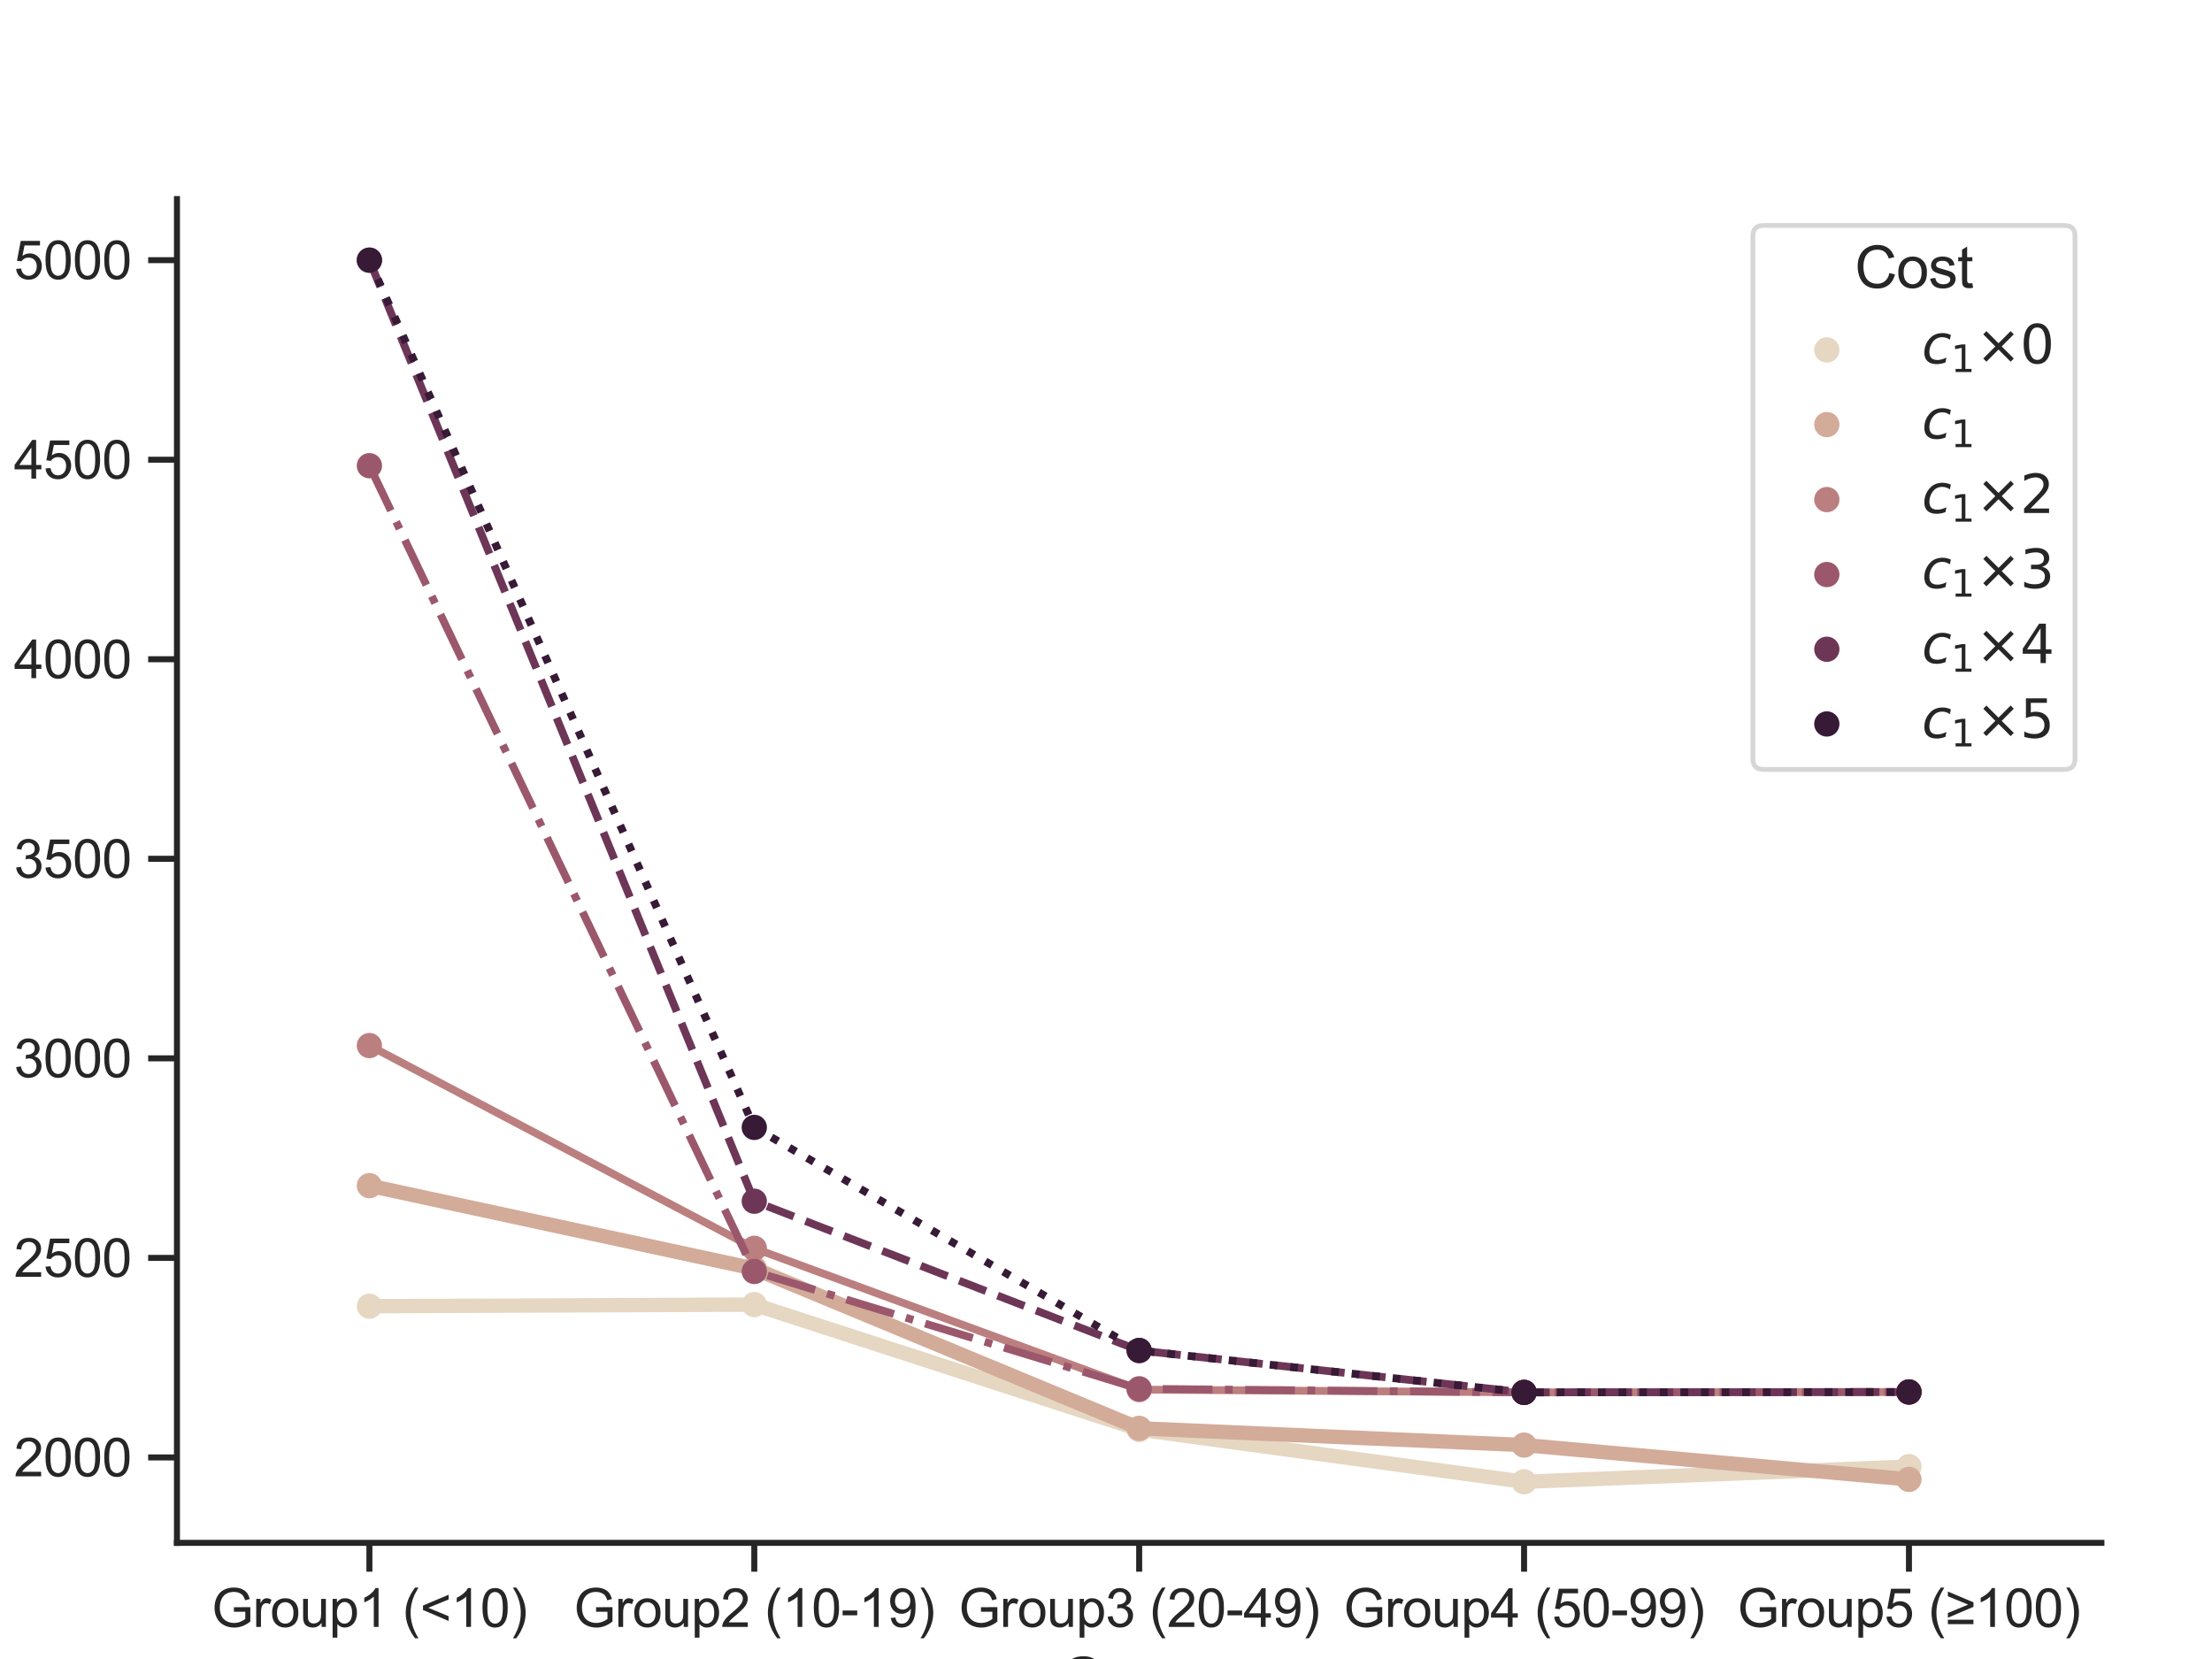 <?xml version="1.0" encoding="utf-8" standalone="no"?>
<!DOCTYPE svg PUBLIC "-//W3C//DTD SVG 1.1//EN"
  "http://www.w3.org/Graphics/SVG/1.1/DTD/svg11.dtd">
<svg xmlns:xlink="http://www.w3.org/1999/xlink" width="460.8pt" height="345.6pt" viewBox="0 0 460.8 345.6" xmlns="http://www.w3.org/2000/svg" version="1.1">
 <defs>
  <style type="text/css">*{stroke-linejoin: round; stroke-linecap: butt}</style>
 </defs>
 <g id="figure_1">
  <g id="patch_1">
   <path d="M 0 345.6 
L 460.8 345.6 
L 460.8 0 
L 0 0 
z
" style="fill: #ffffff"/>
  </g>
  <g id="axes_1">
   <g id="patch_2">
    <path d="M 36.864 321.408 
L 437.76 321.408 
L 437.76 41.472 
L 36.864 41.472 
z
" style="fill: #ffffff"/>
   </g>
   <g id="matplotlib.axis_1">
    <g id="xtick_1">
     <g id="line2d_1">
      <defs>
       <path id="m8050552385" d="M 0 0 
L 0 6 
" style="stroke: #262626; stroke-width: 1.25"/>
      </defs>
      <g>
       <use xlink:href="#m8050552385" x="76.954" y="321.408" style="fill: #262626; stroke: #262626; stroke-width: 1.25"/>
      </g>
     </g>
     <g id="text_1">
      <!-- Group1 (&lt;10) -->
      <g style="fill: #262626" transform="translate(44.09 338.916)scale(0.11 -0.11)">
       <defs>
        <path id="ArialMT-47" d="M 2638 1797 
L 2638 2334 
L 4578 2338 
L 4578 638 
Q 4131 281 3656 101 
Q 3181 -78 2681 -78 
Q 2006 -78 1454 211 
Q 903 500 622 1047 
Q 341 1594 341 2269 
Q 341 2938 620 3517 
Q 900 4097 1425 4378 
Q 1950 4659 2634 4659 
Q 3131 4659 3532 4498 
Q 3934 4338 4162 4050 
Q 4391 3763 4509 3300 
L 3963 3150 
Q 3859 3500 3706 3700 
Q 3553 3900 3268 4020 
Q 2984 4141 2638 4141 
Q 2222 4141 1919 4014 
Q 1616 3888 1430 3681 
Q 1244 3475 1141 3228 
Q 966 2803 966 2306 
Q 966 1694 1177 1281 
Q 1388 869 1791 669 
Q 2194 469 2647 469 
Q 3041 469 3416 620 
Q 3791 772 3984 944 
L 3984 1797 
L 2638 1797 
z
" transform="scale(0.016)"/>
        <path id="ArialMT-72" d="M 416 0 
L 416 3319 
L 922 3319 
L 922 2816 
Q 1116 3169 1280 3281 
Q 1444 3394 1641 3394 
Q 1925 3394 2219 3213 
L 2025 2691 
Q 1819 2813 1613 2813 
Q 1428 2813 1281 2702 
Q 1134 2591 1072 2394 
Q 978 2094 978 1738 
L 978 0 
L 416 0 
z
" transform="scale(0.016)"/>
        <path id="ArialMT-6f" d="M 213 1659 
Q 213 2581 725 3025 
Q 1153 3394 1769 3394 
Q 2453 3394 2887 2945 
Q 3322 2497 3322 1706 
Q 3322 1066 3130 698 
Q 2938 331 2570 128 
Q 2203 -75 1769 -75 
Q 1072 -75 642 372 
Q 213 819 213 1659 
z
M 791 1659 
Q 791 1022 1069 705 
Q 1347 388 1769 388 
Q 2188 388 2466 706 
Q 2744 1025 2744 1678 
Q 2744 2294 2464 2611 
Q 2184 2928 1769 2928 
Q 1347 2928 1069 2612 
Q 791 2297 791 1659 
z
" transform="scale(0.016)"/>
        <path id="ArialMT-75" d="M 2597 0 
L 2597 488 
Q 2209 -75 1544 -75 
Q 1250 -75 995 37 
Q 741 150 617 320 
Q 494 491 444 738 
Q 409 903 409 1263 
L 409 3319 
L 972 3319 
L 972 1478 
Q 972 1038 1006 884 
Q 1059 663 1231 536 
Q 1403 409 1656 409 
Q 1909 409 2131 539 
Q 2353 669 2445 892 
Q 2538 1116 2538 1541 
L 2538 3319 
L 3100 3319 
L 3100 0 
L 2597 0 
z
" transform="scale(0.016)"/>
        <path id="ArialMT-70" d="M 422 -1272 
L 422 3319 
L 934 3319 
L 934 2888 
Q 1116 3141 1344 3267 
Q 1572 3394 1897 3394 
Q 2322 3394 2647 3175 
Q 2972 2956 3137 2557 
Q 3303 2159 3303 1684 
Q 3303 1175 3120 767 
Q 2938 359 2589 142 
Q 2241 -75 1856 -75 
Q 1575 -75 1351 44 
Q 1128 163 984 344 
L 984 -1272 
L 422 -1272 
z
M 931 1641 
Q 931 1000 1190 694 
Q 1450 388 1819 388 
Q 2194 388 2461 705 
Q 2728 1022 2728 1688 
Q 2728 2322 2467 2637 
Q 2206 2953 1844 2953 
Q 1484 2953 1207 2617 
Q 931 2281 931 1641 
z
" transform="scale(0.016)"/>
        <path id="ArialMT-31" d="M 2384 0 
L 1822 0 
L 1822 3584 
Q 1619 3391 1289 3197 
Q 959 3003 697 2906 
L 697 3450 
Q 1169 3672 1522 3987 
Q 1875 4303 2022 4600 
L 2384 4600 
L 2384 0 
z
" transform="scale(0.016)"/>
        <path id="ArialMT-20" transform="scale(0.016)"/>
        <path id="ArialMT-28" d="M 1497 -1347 
Q 1031 -759 709 28 
Q 388 816 388 1659 
Q 388 2403 628 3084 
Q 909 3875 1497 4659 
L 1900 4659 
Q 1522 4009 1400 3731 
Q 1209 3300 1100 2831 
Q 966 2247 966 1656 
Q 966 153 1900 -1347 
L 1497 -1347 
z
" transform="scale(0.016)"/>
        <path id="ArialMT-3c" d="M 350 2003 
L 350 2528 
L 3384 3809 
L 3384 3250 
L 978 2263 
L 3384 1266 
L 3384 706 
L 350 2003 
z
" transform="scale(0.016)"/>
        <path id="ArialMT-30" d="M 266 2259 
Q 266 3072 433 3567 
Q 600 4063 929 4331 
Q 1259 4600 1759 4600 
Q 2128 4600 2406 4451 
Q 2684 4303 2865 4023 
Q 3047 3744 3150 3342 
Q 3253 2941 3253 2259 
Q 3253 1453 3087 958 
Q 2922 463 2592 192 
Q 2263 -78 1759 -78 
Q 1097 -78 719 397 
Q 266 969 266 2259 
z
M 844 2259 
Q 844 1131 1108 757 
Q 1372 384 1759 384 
Q 2147 384 2411 759 
Q 2675 1134 2675 2259 
Q 2675 3391 2411 3762 
Q 2147 4134 1753 4134 
Q 1366 4134 1134 3806 
Q 844 3388 844 2259 
z
" transform="scale(0.016)"/>
        <path id="ArialMT-29" d="M 791 -1347 
L 388 -1347 
Q 1322 153 1322 1656 
Q 1322 2244 1188 2822 
Q 1081 3291 891 3722 
Q 769 4003 388 4659 
L 791 4659 
Q 1378 3875 1659 3084 
Q 1900 2403 1900 1659 
Q 1900 816 1576 28 
Q 1253 -759 791 -1347 
z
" transform="scale(0.016)"/>
       </defs>
       <use xlink:href="#ArialMT-47"/>
       <use xlink:href="#ArialMT-72" x="77.783"/>
       <use xlink:href="#ArialMT-6f" x="111.084"/>
       <use xlink:href="#ArialMT-75" x="166.699"/>
       <use xlink:href="#ArialMT-70" x="222.314"/>
       <use xlink:href="#ArialMT-31" x="277.93"/>
       <use xlink:href="#ArialMT-20" x="333.545"/>
       <use xlink:href="#ArialMT-28" x="361.328"/>
       <use xlink:href="#ArialMT-3c" x="394.629"/>
       <use xlink:href="#ArialMT-31" x="453.027"/>
       <use xlink:href="#ArialMT-30" x="508.643"/>
       <use xlink:href="#ArialMT-29" x="564.258"/>
      </g>
     </g>
    </g>
    <g id="xtick_2">
     <g id="line2d_2">
      <g>
       <use xlink:href="#m8050552385" x="157.133" y="321.408" style="fill: #262626; stroke: #262626; stroke-width: 1.25"/>
      </g>
     </g>
     <g id="text_2">
      <!-- Group2 (10-19) -->
      <g style="fill: #262626" transform="translate(119.533 338.916)scale(0.11 -0.11)">
       <defs>
        <path id="ArialMT-32" d="M 3222 541 
L 3222 0 
L 194 0 
Q 188 203 259 391 
Q 375 700 629 1000 
Q 884 1300 1366 1694 
Q 2113 2306 2375 2664 
Q 2638 3022 2638 3341 
Q 2638 3675 2398 3904 
Q 2159 4134 1775 4134 
Q 1369 4134 1125 3890 
Q 881 3647 878 3216 
L 300 3275 
Q 359 3922 746 4261 
Q 1134 4600 1788 4600 
Q 2447 4600 2831 4234 
Q 3216 3869 3216 3328 
Q 3216 3053 3103 2787 
Q 2991 2522 2730 2228 
Q 2469 1934 1863 1422 
Q 1356 997 1212 845 
Q 1069 694 975 541 
L 3222 541 
z
" transform="scale(0.016)"/>
        <path id="ArialMT-2d" d="M 203 1375 
L 203 1941 
L 1931 1941 
L 1931 1375 
L 203 1375 
z
" transform="scale(0.016)"/>
        <path id="ArialMT-39" d="M 350 1059 
L 891 1109 
Q 959 728 1153 556 
Q 1347 384 1650 384 
Q 1909 384 2104 503 
Q 2300 622 2425 820 
Q 2550 1019 2634 1356 
Q 2719 1694 2719 2044 
Q 2719 2081 2716 2156 
Q 2547 1888 2255 1720 
Q 1963 1553 1622 1553 
Q 1053 1553 659 1965 
Q 266 2378 266 3053 
Q 266 3750 677 4175 
Q 1088 4600 1706 4600 
Q 2153 4600 2523 4359 
Q 2894 4119 3086 3673 
Q 3278 3228 3278 2384 
Q 3278 1506 3087 986 
Q 2897 466 2520 194 
Q 2144 -78 1638 -78 
Q 1100 -78 759 220 
Q 419 519 350 1059 
z
M 2653 3081 
Q 2653 3566 2395 3850 
Q 2138 4134 1775 4134 
Q 1400 4134 1122 3828 
Q 844 3522 844 3034 
Q 844 2597 1108 2323 
Q 1372 2050 1759 2050 
Q 2150 2050 2401 2323 
Q 2653 2597 2653 3081 
z
" transform="scale(0.016)"/>
       </defs>
       <use xlink:href="#ArialMT-47"/>
       <use xlink:href="#ArialMT-72" x="77.783"/>
       <use xlink:href="#ArialMT-6f" x="111.084"/>
       <use xlink:href="#ArialMT-75" x="166.699"/>
       <use xlink:href="#ArialMT-70" x="222.314"/>
       <use xlink:href="#ArialMT-32" x="277.93"/>
       <use xlink:href="#ArialMT-20" x="333.545"/>
       <use xlink:href="#ArialMT-28" x="361.328"/>
       <use xlink:href="#ArialMT-31" x="394.629"/>
       <use xlink:href="#ArialMT-30" x="450.244"/>
       <use xlink:href="#ArialMT-2d" x="505.859"/>
       <use xlink:href="#ArialMT-31" x="539.16"/>
       <use xlink:href="#ArialMT-39" x="594.775"/>
       <use xlink:href="#ArialMT-29" x="650.391"/>
      </g>
     </g>
    </g>
    <g id="xtick_3">
     <g id="line2d_3">
      <g>
       <use xlink:href="#m8050552385" x="237.312" y="321.408" style="fill: #262626; stroke: #262626; stroke-width: 1.25"/>
      </g>
     </g>
     <g id="text_3">
      <!-- Group3 (20-49) -->
      <g style="fill: #262626" transform="translate(199.713 338.916)scale(0.11 -0.11)">
       <defs>
        <path id="ArialMT-33" d="M 269 1209 
L 831 1284 
Q 928 806 1161 595 
Q 1394 384 1728 384 
Q 2125 384 2398 659 
Q 2672 934 2672 1341 
Q 2672 1728 2419 1979 
Q 2166 2231 1775 2231 
Q 1616 2231 1378 2169 
L 1441 2663 
Q 1497 2656 1531 2656 
Q 1891 2656 2178 2843 
Q 2466 3031 2466 3422 
Q 2466 3731 2256 3934 
Q 2047 4138 1716 4138 
Q 1388 4138 1169 3931 
Q 950 3725 888 3313 
L 325 3413 
Q 428 3978 793 4289 
Q 1159 4600 1703 4600 
Q 2078 4600 2393 4439 
Q 2709 4278 2876 4000 
Q 3044 3722 3044 3409 
Q 3044 3113 2884 2869 
Q 2725 2625 2413 2481 
Q 2819 2388 3044 2092 
Q 3269 1797 3269 1353 
Q 3269 753 2831 336 
Q 2394 -81 1725 -81 
Q 1122 -81 723 278 
Q 325 638 269 1209 
z
" transform="scale(0.016)"/>
        <path id="ArialMT-34" d="M 2069 0 
L 2069 1097 
L 81 1097 
L 81 1613 
L 2172 4581 
L 2631 4581 
L 2631 1613 
L 3250 1613 
L 3250 1097 
L 2631 1097 
L 2631 0 
L 2069 0 
z
M 2069 1613 
L 2069 3678 
L 634 1613 
L 2069 1613 
z
" transform="scale(0.016)"/>
       </defs>
       <use xlink:href="#ArialMT-47"/>
       <use xlink:href="#ArialMT-72" x="77.783"/>
       <use xlink:href="#ArialMT-6f" x="111.084"/>
       <use xlink:href="#ArialMT-75" x="166.699"/>
       <use xlink:href="#ArialMT-70" x="222.314"/>
       <use xlink:href="#ArialMT-33" x="277.93"/>
       <use xlink:href="#ArialMT-20" x="333.545"/>
       <use xlink:href="#ArialMT-28" x="361.328"/>
       <use xlink:href="#ArialMT-32" x="394.629"/>
       <use xlink:href="#ArialMT-30" x="450.244"/>
       <use xlink:href="#ArialMT-2d" x="505.859"/>
       <use xlink:href="#ArialMT-34" x="539.16"/>
       <use xlink:href="#ArialMT-39" x="594.775"/>
       <use xlink:href="#ArialMT-29" x="650.391"/>
      </g>
     </g>
    </g>
    <g id="xtick_4">
     <g id="line2d_4">
      <g>
       <use xlink:href="#m8050552385" x="317.491" y="321.408" style="fill: #262626; stroke: #262626; stroke-width: 1.25"/>
      </g>
     </g>
     <g id="text_4">
      <!-- Group4 (50-99) -->
      <g style="fill: #262626" transform="translate(279.892 338.916)scale(0.11 -0.11)">
       <defs>
        <path id="ArialMT-35" d="M 266 1200 
L 856 1250 
Q 922 819 1161 601 
Q 1400 384 1738 384 
Q 2144 384 2425 690 
Q 2706 997 2706 1503 
Q 2706 1984 2436 2262 
Q 2166 2541 1728 2541 
Q 1456 2541 1237 2417 
Q 1019 2294 894 2097 
L 366 2166 
L 809 4519 
L 3088 4519 
L 3088 3981 
L 1259 3981 
L 1013 2750 
Q 1425 3038 1878 3038 
Q 2478 3038 2890 2622 
Q 3303 2206 3303 1553 
Q 3303 931 2941 478 
Q 2500 -78 1738 -78 
Q 1113 -78 717 272 
Q 322 622 266 1200 
z
" transform="scale(0.016)"/>
       </defs>
       <use xlink:href="#ArialMT-47"/>
       <use xlink:href="#ArialMT-72" x="77.783"/>
       <use xlink:href="#ArialMT-6f" x="111.084"/>
       <use xlink:href="#ArialMT-75" x="166.699"/>
       <use xlink:href="#ArialMT-70" x="222.314"/>
       <use xlink:href="#ArialMT-34" x="277.93"/>
       <use xlink:href="#ArialMT-20" x="333.545"/>
       <use xlink:href="#ArialMT-28" x="361.328"/>
       <use xlink:href="#ArialMT-35" x="394.629"/>
       <use xlink:href="#ArialMT-30" x="450.244"/>
       <use xlink:href="#ArialMT-2d" x="505.859"/>
       <use xlink:href="#ArialMT-39" x="539.16"/>
       <use xlink:href="#ArialMT-39" x="594.775"/>
       <use xlink:href="#ArialMT-29" x="650.391"/>
      </g>
     </g>
    </g>
    <g id="xtick_5">
     <g id="line2d_5">
      <g>
       <use xlink:href="#m8050552385" x="397.67" y="321.408" style="fill: #262626; stroke: #262626; stroke-width: 1.25"/>
      </g>
     </g>
     <g id="text_5">
      <!-- Group5 (≥100) -->
      <g style="fill: #262626" transform="translate(361.942 338.916)scale(0.11 -0.11)">
       <defs>
        <path id="ArialMT-2265" d="M 3275 2381 
L 241 1084 
L 241 1644 
L 2644 2641 
L 241 3625 
L 241 4188 
L 3275 2906 
L 3275 2381 
z
M 3269 331 
L 244 331 
L 244 853 
L 3269 853 
L 3269 331 
z
" transform="scale(0.016)"/>
       </defs>
       <use xlink:href="#ArialMT-47"/>
       <use xlink:href="#ArialMT-72" x="77.783"/>
       <use xlink:href="#ArialMT-6f" x="111.084"/>
       <use xlink:href="#ArialMT-75" x="166.699"/>
       <use xlink:href="#ArialMT-70" x="222.314"/>
       <use xlink:href="#ArialMT-35" x="277.93"/>
       <use xlink:href="#ArialMT-20" x="333.545"/>
       <use xlink:href="#ArialMT-28" x="361.328"/>
       <use xlink:href="#ArialMT-2265" x="394.629"/>
       <use xlink:href="#ArialMT-31" x="449.512"/>
       <use xlink:href="#ArialMT-30" x="505.127"/>
       <use xlink:href="#ArialMT-30" x="560.742"/>
       <use xlink:href="#ArialMT-29" x="616.357"/>
      </g>
     </g>
    </g>
    <g id="text_6">
     <!-- Group -->
     <g style="fill: #262626" transform="translate(220.638 353.966)scale(0.12 -0.12)">
      <use xlink:href="#ArialMT-47"/>
      <use xlink:href="#ArialMT-72" x="77.783"/>
      <use xlink:href="#ArialMT-6f" x="111.084"/>
      <use xlink:href="#ArialMT-75" x="166.699"/>
      <use xlink:href="#ArialMT-70" x="222.314"/>
     </g>
    </g>
   </g>
   <g id="matplotlib.axis_2">
    <g id="ytick_1">
     <g id="line2d_6">
      <defs>
       <path id="mf75e068b37" d="M 0 0 
L -6 0 
" style="stroke: #262626; stroke-width: 1.25"/>
      </defs>
      <g>
       <use xlink:href="#mf75e068b37" x="36.864" y="303.612" style="fill: #262626; stroke: #262626; stroke-width: 1.25"/>
      </g>
     </g>
     <g id="text_7">
      <!-- 2000 -->
      <g style="fill: #262626" transform="translate(2.896 307.549)scale(0.11 -0.11)">
       <use xlink:href="#ArialMT-32"/>
       <use xlink:href="#ArialMT-30" x="55.615"/>
       <use xlink:href="#ArialMT-30" x="111.23"/>
       <use xlink:href="#ArialMT-30" x="166.846"/>
      </g>
     </g>
    </g>
    <g id="ytick_2">
     <g id="line2d_7">
      <g>
       <use xlink:href="#mf75e068b37" x="36.864" y="262.043" style="fill: #262626; stroke: #262626; stroke-width: 1.25"/>
      </g>
     </g>
     <g id="text_8">
      <!-- 2500 -->
      <g style="fill: #262626" transform="translate(2.896 265.98)scale(0.11 -0.11)">
       <use xlink:href="#ArialMT-32"/>
       <use xlink:href="#ArialMT-35" x="55.615"/>
       <use xlink:href="#ArialMT-30" x="111.23"/>
       <use xlink:href="#ArialMT-30" x="166.846"/>
      </g>
     </g>
    </g>
    <g id="ytick_3">
     <g id="line2d_8">
      <g>
       <use xlink:href="#mf75e068b37" x="36.864" y="220.474" style="fill: #262626; stroke: #262626; stroke-width: 1.25"/>
      </g>
     </g>
     <g id="text_9">
      <!-- 3000 -->
      <g style="fill: #262626" transform="translate(2.896 224.41)scale(0.11 -0.11)">
       <use xlink:href="#ArialMT-33"/>
       <use xlink:href="#ArialMT-30" x="55.615"/>
       <use xlink:href="#ArialMT-30" x="111.23"/>
       <use xlink:href="#ArialMT-30" x="166.846"/>
      </g>
     </g>
    </g>
    <g id="ytick_4">
     <g id="line2d_9">
      <g>
       <use xlink:href="#mf75e068b37" x="36.864" y="178.904" style="fill: #262626; stroke: #262626; stroke-width: 1.25"/>
      </g>
     </g>
     <g id="text_10">
      <!-- 3500 -->
      <g style="fill: #262626" transform="translate(2.896 182.841)scale(0.11 -0.11)">
       <use xlink:href="#ArialMT-33"/>
       <use xlink:href="#ArialMT-35" x="55.615"/>
       <use xlink:href="#ArialMT-30" x="111.23"/>
       <use xlink:href="#ArialMT-30" x="166.846"/>
      </g>
     </g>
    </g>
    <g id="ytick_5">
     <g id="line2d_10">
      <g>
       <use xlink:href="#mf75e068b37" x="36.864" y="137.335" style="fill: #262626; stroke: #262626; stroke-width: 1.25"/>
      </g>
     </g>
     <g id="text_11">
      <!-- 4000 -->
      <g style="fill: #262626" transform="translate(2.896 141.272)scale(0.11 -0.11)">
       <use xlink:href="#ArialMT-34"/>
       <use xlink:href="#ArialMT-30" x="55.615"/>
       <use xlink:href="#ArialMT-30" x="111.23"/>
       <use xlink:href="#ArialMT-30" x="166.846"/>
      </g>
     </g>
    </g>
    <g id="ytick_6">
     <g id="line2d_11">
      <g>
       <use xlink:href="#mf75e068b37" x="36.864" y="95.766" style="fill: #262626; stroke: #262626; stroke-width: 1.25"/>
      </g>
     </g>
     <g id="text_12">
      <!-- 4500 -->
      <g style="fill: #262626" transform="translate(2.896 99.702)scale(0.11 -0.11)">
       <use xlink:href="#ArialMT-34"/>
       <use xlink:href="#ArialMT-35" x="55.615"/>
       <use xlink:href="#ArialMT-30" x="111.23"/>
       <use xlink:href="#ArialMT-30" x="166.846"/>
      </g>
     </g>
    </g>
    <g id="ytick_7">
     <g id="line2d_12">
      <g>
       <use xlink:href="#mf75e068b37" x="36.864" y="54.196" style="fill: #262626; stroke: #262626; stroke-width: 1.25"/>
      </g>
     </g>
     <g id="text_13">
      <!-- 5000 -->
      <g style="fill: #262626" transform="translate(2.896 58.133)scale(0.11 -0.11)">
       <use xlink:href="#ArialMT-35"/>
       <use xlink:href="#ArialMT-30" x="55.615"/>
       <use xlink:href="#ArialMT-30" x="111.23"/>
       <use xlink:href="#ArialMT-30" x="166.846"/>
      </g>
     </g>
    </g>
    <g id="text_14">
     <!-- Price -->
     <g style="fill: #262626" transform="translate(-3.489 195.11)rotate(-90)scale(0.12 -0.12)">
      <defs>
       <path id="ArialMT-50" d="M 494 0 
L 494 4581 
L 2222 4581 
Q 2678 4581 2919 4538 
Q 3256 4481 3484 4323 
Q 3713 4166 3852 3881 
Q 3991 3597 3991 3256 
Q 3991 2672 3619 2267 
Q 3247 1863 2275 1863 
L 1100 1863 
L 1100 0 
L 494 0 
z
M 1100 2403 
L 2284 2403 
Q 2872 2403 3119 2622 
Q 3366 2841 3366 3238 
Q 3366 3525 3220 3729 
Q 3075 3934 2838 4000 
Q 2684 4041 2272 4041 
L 1100 4041 
L 1100 2403 
z
" transform="scale(0.016)"/>
       <path id="ArialMT-69" d="M 425 3934 
L 425 4581 
L 988 4581 
L 988 3934 
L 425 3934 
z
M 425 0 
L 425 3319 
L 988 3319 
L 988 0 
L 425 0 
z
" transform="scale(0.016)"/>
       <path id="ArialMT-63" d="M 2588 1216 
L 3141 1144 
Q 3050 572 2676 248 
Q 2303 -75 1759 -75 
Q 1078 -75 664 370 
Q 250 816 250 1647 
Q 250 2184 428 2587 
Q 606 2991 970 3192 
Q 1334 3394 1763 3394 
Q 2303 3394 2647 3120 
Q 2991 2847 3088 2344 
L 2541 2259 
Q 2463 2594 2264 2762 
Q 2066 2931 1784 2931 
Q 1359 2931 1093 2626 
Q 828 2322 828 1663 
Q 828 994 1084 691 
Q 1341 388 1753 388 
Q 2084 388 2306 591 
Q 2528 794 2588 1216 
z
" transform="scale(0.016)"/>
       <path id="ArialMT-65" d="M 2694 1069 
L 3275 997 
Q 3138 488 2766 206 
Q 2394 -75 1816 -75 
Q 1088 -75 661 373 
Q 234 822 234 1631 
Q 234 2469 665 2931 
Q 1097 3394 1784 3394 
Q 2450 3394 2872 2941 
Q 3294 2488 3294 1666 
Q 3294 1616 3291 1516 
L 816 1516 
Q 847 969 1125 678 
Q 1403 388 1819 388 
Q 2128 388 2347 550 
Q 2566 713 2694 1069 
z
M 847 1978 
L 2700 1978 
Q 2663 2397 2488 2606 
Q 2219 2931 1791 2931 
Q 1403 2931 1139 2672 
Q 875 2413 847 1978 
z
" transform="scale(0.016)"/>
      </defs>
      <use xlink:href="#ArialMT-50"/>
      <use xlink:href="#ArialMT-72" x="66.699"/>
      <use xlink:href="#ArialMT-69" x="100"/>
      <use xlink:href="#ArialMT-63" x="122.217"/>
      <use xlink:href="#ArialMT-65" x="172.217"/>
     </g>
    </g>
   </g>
   <g id="line2d_13">
    <path d="M 76.954 272.103 
L 157.133 271.77 
L 237.312 297.792 
L 317.491 308.684 
L 397.67 305.524 
" clip-path="url(#p04c23c9dd5)" style="fill: none; stroke: #e5d7c2; stroke-width: 3; stroke-linecap: round"/>
   </g>
   <g id="line2d_14">
    <path clip-path="url(#p04c23c9dd5)" style="fill: none; stroke: #e5d7c2; stroke-width: 3; stroke-linecap: round"/>
   </g>
   <g id="line2d_15">
    <path clip-path="url(#p04c23c9dd5)" style="fill: none; stroke: #e5d7c2; stroke-width: 3; stroke-linecap: round"/>
   </g>
   <g id="line2d_16">
    <path clip-path="url(#p04c23c9dd5)" style="fill: none; stroke: #e5d7c2; stroke-width: 3; stroke-linecap: round"/>
   </g>
   <g id="line2d_17">
    <path clip-path="url(#p04c23c9dd5)" style="fill: none; stroke: #e5d7c2; stroke-width: 3; stroke-linecap: round"/>
   </g>
   <g id="line2d_18">
    <path clip-path="url(#p04c23c9dd5)" style="fill: none; stroke: #e5d7c2; stroke-width: 3; stroke-linecap: round"/>
   </g>
   <g id="PathCollection_1">
    <defs>
     <path id="mfc656f6c91" d="M 0 2.03 
C 0.538 2.03 1.055 1.816 1.436 1.436 
C 1.816 1.055 2.03 0.538 2.03 0 
C 2.03 -0.538 1.816 -1.055 1.436 -1.436 
C 1.055 -1.816 0.538 -2.03 0 -2.03 
C -0.538 -2.03 -1.055 -1.816 -1.436 -1.436 
C -1.816 -1.055 -2.03 -0.538 -2.03 0 
C -2.03 0.538 -1.816 1.055 -1.436 1.436 
C -1.055 1.816 -0.538 2.03 0 2.03 
z
" style="stroke: #e5d7c2; stroke-width: 1.215"/>
    </defs>
    <g clip-path="url(#p04c23c9dd5)">
     <use xlink:href="#mfc656f6c91" x="76.954" y="272.103" style="fill: #e5d7c2; stroke: #e5d7c2; stroke-width: 1.215"/>
     <use xlink:href="#mfc656f6c91" x="157.133" y="271.77" style="fill: #e5d7c2; stroke: #e5d7c2; stroke-width: 1.215"/>
     <use xlink:href="#mfc656f6c91" x="237.312" y="297.792" style="fill: #e5d7c2; stroke: #e5d7c2; stroke-width: 1.215"/>
     <use xlink:href="#mfc656f6c91" x="317.491" y="308.684" style="fill: #e5d7c2; stroke: #e5d7c2; stroke-width: 1.215"/>
     <use xlink:href="#mfc656f6c91" x="397.67" y="305.524" style="fill: #e5d7c2; stroke: #e5d7c2; stroke-width: 1.215"/>
    </g>
   </g>
   <g id="line2d_19">
    <path d="M 76.954 246.995 
L 157.133 264.288 
L 237.312 297.543 
L 317.491 301.035 
L 397.67 308.185 
" clip-path="url(#p04c23c9dd5)" style="fill: none; stroke: #d3ab99; stroke-width: 3; stroke-linecap: round"/>
   </g>
   <g id="line2d_20">
    <path clip-path="url(#p04c23c9dd5)" style="fill: none; stroke: #d3ab99; stroke-width: 2.7; stroke-linecap: round"/>
   </g>
   <g id="line2d_21">
    <path clip-path="url(#p04c23c9dd5)" style="fill: none; stroke: #d3ab99; stroke-width: 2.7; stroke-linecap: round"/>
   </g>
   <g id="line2d_22">
    <path clip-path="url(#p04c23c9dd5)" style="fill: none; stroke: #d3ab99; stroke-width: 2.7; stroke-linecap: round"/>
   </g>
   <g id="line2d_23">
    <path clip-path="url(#p04c23c9dd5)" style="fill: none; stroke: #d3ab99; stroke-width: 2.7; stroke-linecap: round"/>
   </g>
   <g id="line2d_24">
    <path clip-path="url(#p04c23c9dd5)" style="fill: none; stroke: #d3ab99; stroke-width: 2.7; stroke-linecap: round"/>
   </g>
   <g id="PathCollection_2">
    <defs>
     <path id="mf1082927ba" d="M 0 2.03 
C 0.538 2.03 1.055 1.816 1.436 1.436 
C 1.816 1.055 2.03 0.538 2.03 0 
C 2.03 -0.538 1.816 -1.055 1.436 -1.436 
C 1.055 -1.816 0.538 -2.03 0 -2.03 
C -0.538 -2.03 -1.055 -1.816 -1.436 -1.436 
C -1.816 -1.055 -2.03 -0.538 -2.03 0 
C -2.03 0.538 -1.816 1.055 -1.436 1.436 
C -1.055 1.816 -0.538 2.03 0 2.03 
z
" style="stroke: #d3ab99; stroke-width: 1.215"/>
    </defs>
    <g clip-path="url(#p04c23c9dd5)">
     <use xlink:href="#mf1082927ba" x="76.954" y="246.995" style="fill: #d3ab99; stroke: #d3ab99; stroke-width: 1.215"/>
     <use xlink:href="#mf1082927ba" x="157.133" y="264.288" style="fill: #d3ab99; stroke: #d3ab99; stroke-width: 1.215"/>
     <use xlink:href="#mf1082927ba" x="237.312" y="297.543" style="fill: #d3ab99; stroke: #d3ab99; stroke-width: 1.215"/>
     <use xlink:href="#mf1082927ba" x="317.491" y="301.035" style="fill: #d3ab99; stroke: #d3ab99; stroke-width: 1.215"/>
     <use xlink:href="#mf1082927ba" x="397.67" y="308.185" style="fill: #d3ab99; stroke: #d3ab99; stroke-width: 1.215"/>
    </g>
   </g>
   <g id="patch_3">
    <path d="M 36.864 321.408 
L 36.864 41.472 
" style="fill: none; stroke: #262626; stroke-width: 1.25; stroke-linejoin: miter; stroke-linecap: square"/>
   </g>
   <g id="patch_4">
    <path d="M 36.864 321.408 
L 437.76 321.408 
" style="fill: none; stroke: #262626; stroke-width: 1.25; stroke-linejoin: miter; stroke-linecap: square"/>
   </g>
   <g id="line2d_25">
    <path d="M 76.954 217.813 
L 157.133 260.048 
L 237.312 289.479 
L 317.491 290.061 
L 397.67 289.977 
" clip-path="url(#p04c23c9dd5)" style="fill: none; stroke: #bc7f7f; stroke-width: 1.62; stroke-linecap: round"/>
   </g>
   <g id="line2d_26">
    <path clip-path="url(#p04c23c9dd5)" style="fill: none; stroke: #bc7f7f; stroke-width: 2.7; stroke-linecap: round"/>
   </g>
   <g id="line2d_27">
    <path clip-path="url(#p04c23c9dd5)" style="fill: none; stroke: #bc7f7f; stroke-width: 2.7; stroke-linecap: round"/>
   </g>
   <g id="line2d_28">
    <path clip-path="url(#p04c23c9dd5)" style="fill: none; stroke: #bc7f7f; stroke-width: 2.7; stroke-linecap: round"/>
   </g>
   <g id="line2d_29">
    <path clip-path="url(#p04c23c9dd5)" style="fill: none; stroke: #bc7f7f; stroke-width: 2.7; stroke-linecap: round"/>
   </g>
   <g id="line2d_30">
    <path clip-path="url(#p04c23c9dd5)" style="fill: none; stroke: #bc7f7f; stroke-width: 2.7; stroke-linecap: round"/>
   </g>
   <g id="PathCollection_3">
    <defs>
     <path id="m27b34db9d7" d="M 0 2.03 
C 0.538 2.03 1.055 1.816 1.436 1.436 
C 1.816 1.055 2.03 0.538 2.03 0 
C 2.03 -0.538 1.816 -1.055 1.436 -1.436 
C 1.055 -1.816 0.538 -2.03 0 -2.03 
C -0.538 -2.03 -1.055 -1.816 -1.436 -1.436 
C -1.816 -1.055 -2.03 -0.538 -2.03 0 
C -2.03 0.538 -1.816 1.055 -1.436 1.436 
C -1.055 1.816 -0.538 2.03 0 2.03 
z
" style="stroke: #bc7f7f; stroke-width: 1.215"/>
    </defs>
    <g clip-path="url(#p04c23c9dd5)">
     <use xlink:href="#m27b34db9d7" x="76.954" y="217.813" style="fill: #bc7f7f; stroke: #bc7f7f; stroke-width: 1.215"/>
     <use xlink:href="#m27b34db9d7" x="157.133" y="260.048" style="fill: #bc7f7f; stroke: #bc7f7f; stroke-width: 1.215"/>
     <use xlink:href="#m27b34db9d7" x="237.312" y="289.479" style="fill: #bc7f7f; stroke: #bc7f7f; stroke-width: 1.215"/>
     <use xlink:href="#m27b34db9d7" x="317.491" y="290.061" style="fill: #bc7f7f; stroke: #bc7f7f; stroke-width: 1.215"/>
     <use xlink:href="#m27b34db9d7" x="397.67" y="289.977" style="fill: #bc7f7f; stroke: #bc7f7f; stroke-width: 1.215"/>
    </g>
   </g>
   <g id="line2d_31">
    <path d="M 76.954 97.013 
L 157.133 264.87 
L 237.312 289.312 
L 317.491 290.061 
L 397.67 289.977 
" clip-path="url(#p04c23c9dd5)" style="fill: none; stroke-dasharray: 10.368,2.592,1.62,2.592; stroke-dashoffset: 0; stroke: #9b586c; stroke-width: 1.62"/>
   </g>
   <g id="line2d_32">
    <path clip-path="url(#p04c23c9dd5)" style="fill: none; stroke: #9b586c; stroke-width: 2.7; stroke-linecap: round"/>
   </g>
   <g id="line2d_33">
    <path clip-path="url(#p04c23c9dd5)" style="fill: none; stroke: #9b586c; stroke-width: 2.7; stroke-linecap: round"/>
   </g>
   <g id="line2d_34">
    <path clip-path="url(#p04c23c9dd5)" style="fill: none; stroke: #9b586c; stroke-width: 2.7; stroke-linecap: round"/>
   </g>
   <g id="line2d_35">
    <path clip-path="url(#p04c23c9dd5)" style="fill: none; stroke: #9b586c; stroke-width: 2.7; stroke-linecap: round"/>
   </g>
   <g id="line2d_36">
    <path clip-path="url(#p04c23c9dd5)" style="fill: none; stroke: #9b586c; stroke-width: 2.7; stroke-linecap: round"/>
   </g>
   <g id="PathCollection_4">
    <defs>
     <path id="m16c61072b3" d="M 0 2.03 
C 0.538 2.03 1.055 1.816 1.436 1.436 
C 1.816 1.055 2.03 0.538 2.03 0 
C 2.03 -0.538 1.816 -1.055 1.436 -1.436 
C 1.055 -1.816 0.538 -2.03 0 -2.03 
C -0.538 -2.03 -1.055 -1.816 -1.436 -1.436 
C -1.816 -1.055 -2.03 -0.538 -2.03 0 
C -2.03 0.538 -1.816 1.055 -1.436 1.436 
C -1.055 1.816 -0.538 2.03 0 2.03 
z
" style="stroke: #9b586c; stroke-width: 1.215"/>
    </defs>
    <g clip-path="url(#p04c23c9dd5)">
     <use xlink:href="#m16c61072b3" x="76.954" y="97.013" style="fill: #9b586c; stroke: #9b586c; stroke-width: 1.215"/>
     <use xlink:href="#m16c61072b3" x="157.133" y="264.87" style="fill: #9b586c; stroke: #9b586c; stroke-width: 1.215"/>
     <use xlink:href="#m16c61072b3" x="237.312" y="289.312" style="fill: #9b586c; stroke: #9b586c; stroke-width: 1.215"/>
     <use xlink:href="#m16c61072b3" x="317.491" y="290.061" style="fill: #9b586c; stroke: #9b586c; stroke-width: 1.215"/>
     <use xlink:href="#m16c61072b3" x="397.67" y="289.977" style="fill: #9b586c; stroke: #9b586c; stroke-width: 1.215"/>
    </g>
   </g>
   <g id="line2d_37">
    <path d="M 76.954 54.196 
L 157.133 250.237 
L 237.312 281.331 
L 317.491 290.061 
L 397.67 289.977 
" clip-path="url(#p04c23c9dd5)" style="fill: none; stroke-dasharray: 5.994,2.592; stroke-dashoffset: 0; stroke: #6d3657; stroke-width: 1.62"/>
   </g>
   <g id="line2d_38">
    <path clip-path="url(#p04c23c9dd5)" style="fill: none; stroke: #6d3657; stroke-width: 2.7; stroke-linecap: round"/>
   </g>
   <g id="line2d_39">
    <path clip-path="url(#p04c23c9dd5)" style="fill: none; stroke: #6d3657; stroke-width: 2.7; stroke-linecap: round"/>
   </g>
   <g id="line2d_40">
    <path clip-path="url(#p04c23c9dd5)" style="fill: none; stroke: #6d3657; stroke-width: 2.7; stroke-linecap: round"/>
   </g>
   <g id="line2d_41">
    <path clip-path="url(#p04c23c9dd5)" style="fill: none; stroke: #6d3657; stroke-width: 2.7; stroke-linecap: round"/>
   </g>
   <g id="line2d_42">
    <path clip-path="url(#p04c23c9dd5)" style="fill: none; stroke: #6d3657; stroke-width: 2.7; stroke-linecap: round"/>
   </g>
   <g id="PathCollection_5">
    <defs>
     <path id="m2371628b3f" d="M 0 2.03 
C 0.538 2.03 1.055 1.816 1.436 1.436 
C 1.816 1.055 2.03 0.538 2.03 0 
C 2.03 -0.538 1.816 -1.055 1.436 -1.436 
C 1.055 -1.816 0.538 -2.03 0 -2.03 
C -0.538 -2.03 -1.055 -1.816 -1.436 -1.436 
C -1.816 -1.055 -2.03 -0.538 -2.03 0 
C -2.03 0.538 -1.816 1.055 -1.436 1.436 
C -1.055 1.816 -0.538 2.03 0 2.03 
z
" style="stroke: #6d3657; stroke-width: 1.215"/>
    </defs>
    <g clip-path="url(#p04c23c9dd5)">
     <use xlink:href="#m2371628b3f" x="76.954" y="54.196" style="fill: #6d3657; stroke: #6d3657; stroke-width: 1.215"/>
     <use xlink:href="#m2371628b3f" x="157.133" y="250.237" style="fill: #6d3657; stroke: #6d3657; stroke-width: 1.215"/>
     <use xlink:href="#m2371628b3f" x="237.312" y="281.331" style="fill: #6d3657; stroke: #6d3657; stroke-width: 1.215"/>
     <use xlink:href="#m2371628b3f" x="317.491" y="290.061" style="fill: #6d3657; stroke: #6d3657; stroke-width: 1.215"/>
     <use xlink:href="#m2371628b3f" x="397.67" y="289.977" style="fill: #6d3657; stroke: #6d3657; stroke-width: 1.215"/>
    </g>
   </g>
   <g id="legend_1">
    <g id="patch_5">
     <path d="M 367.36 160.286 
L 430.06 160.286 
Q 432.26 160.286 432.26 158.086 
L 432.26 49.172 
Q 432.26 46.972 430.06 46.972 
L 367.36 46.972 
Q 365.16 46.972 365.16 49.172 
L 365.16 158.086 
Q 365.16 160.286 367.36 160.286 
z
" style="fill: #ffffff; opacity: 0.8; stroke: #cccccc; stroke-linejoin: miter"/>
    </g>
    <g id="text_15">
     <!-- Cost -->
     <g style="fill: #262626" transform="translate(386.373 59.961)scale(0.12 -0.12)">
      <defs>
       <path id="ArialMT-43" d="M 3763 1606 
L 4369 1453 
Q 4178 706 3683 314 
Q 3188 -78 2472 -78 
Q 1731 -78 1267 223 
Q 803 525 561 1097 
Q 319 1669 319 2325 
Q 319 3041 592 3573 
Q 866 4106 1370 4382 
Q 1875 4659 2481 4659 
Q 3169 4659 3637 4309 
Q 4106 3959 4291 3325 
L 3694 3184 
Q 3534 3684 3231 3912 
Q 2928 4141 2469 4141 
Q 1941 4141 1586 3887 
Q 1231 3634 1087 3207 
Q 944 2781 944 2328 
Q 944 1744 1114 1308 
Q 1284 872 1643 656 
Q 2003 441 2422 441 
Q 2931 441 3284 734 
Q 3638 1028 3763 1606 
z
" transform="scale(0.016)"/>
       <path id="ArialMT-73" d="M 197 991 
L 753 1078 
Q 800 744 1014 566 
Q 1228 388 1613 388 
Q 2000 388 2187 545 
Q 2375 703 2375 916 
Q 2375 1106 2209 1216 
Q 2094 1291 1634 1406 
Q 1016 1563 777 1677 
Q 538 1791 414 1992 
Q 291 2194 291 2438 
Q 291 2659 392 2848 
Q 494 3038 669 3163 
Q 800 3259 1026 3326 
Q 1253 3394 1513 3394 
Q 1903 3394 2198 3281 
Q 2494 3169 2634 2976 
Q 2775 2784 2828 2463 
L 2278 2388 
Q 2241 2644 2061 2787 
Q 1881 2931 1553 2931 
Q 1166 2931 1000 2803 
Q 834 2675 834 2503 
Q 834 2394 903 2306 
Q 972 2216 1119 2156 
Q 1203 2125 1616 2013 
Q 2213 1853 2448 1751 
Q 2684 1650 2818 1456 
Q 2953 1263 2953 975 
Q 2953 694 2789 445 
Q 2625 197 2315 61 
Q 2006 -75 1616 -75 
Q 969 -75 630 194 
Q 291 463 197 991 
z
" transform="scale(0.016)"/>
       <path id="ArialMT-74" d="M 1650 503 
L 1731 6 
Q 1494 -44 1306 -44 
Q 1000 -44 831 53 
Q 663 150 594 308 
Q 525 466 525 972 
L 525 2881 
L 113 2881 
L 113 3319 
L 525 3319 
L 525 4141 
L 1084 4478 
L 1084 3319 
L 1650 3319 
L 1650 2881 
L 1084 2881 
L 1084 941 
Q 1084 700 1114 631 
Q 1144 563 1211 522 
Q 1278 481 1403 481 
Q 1497 481 1650 503 
z
" transform="scale(0.016)"/>
      </defs>
      <use xlink:href="#ArialMT-43"/>
      <use xlink:href="#ArialMT-6f" x="72.217"/>
      <use xlink:href="#ArialMT-73" x="127.832"/>
      <use xlink:href="#ArialMT-74" x="177.832"/>
     </g>
    </g>
    <g id="PathCollection_6">
     <g>
      <use xlink:href="#mfc656f6c91" x="380.56" y="72.893" style="fill: #e5d7c2; stroke: #e5d7c2; stroke-width: 1.215"/>
     </g>
    </g>
    <g id="text_16">
     <!-- $c_1 × 0$ -->
     <g style="fill: #262626" transform="translate(400.36 75.78)scale(0.11 -0.11)">
      <defs>
       <path id="DejaVuSans-Oblique-63" d="M 3431 3366 
L 3316 2797 
Q 3109 2947 2876 3022 
Q 2644 3097 2394 3097 
Q 2119 3097 1870 3000 
Q 1622 2903 1453 2725 
Q 1184 2453 1037 2087 
Q 891 1722 891 1331 
Q 891 859 1127 628 
Q 1363 397 1844 397 
Q 2081 397 2348 469 
Q 2616 541 2906 684 
L 2797 116 
Q 2547 13 2283 -39 
Q 2019 -91 1741 -91 
Q 1044 -91 669 257 
Q 294 606 294 1253 
Q 294 1797 489 2255 
Q 684 2713 1069 3078 
Q 1331 3328 1684 3456 
Q 2038 3584 2456 3584 
Q 2700 3584 2940 3529 
Q 3181 3475 3431 3366 
z
" transform="scale(0.016)"/>
       <path id="DejaVuSans-31" d="M 794 531 
L 1825 531 
L 1825 4091 
L 703 3866 
L 703 4441 
L 1819 4666 
L 2450 4666 
L 2450 531 
L 3481 531 
L 3481 0 
L 794 0 
L 794 531 
z
" transform="scale(0.016)"/>
       <path id="DejaVuSans-d7" d="M 4488 3438 
L 3059 2003 
L 4488 575 
L 4116 197 
L 2681 1631 
L 1247 197 
L 878 575 
L 2303 2003 
L 878 3438 
L 1247 3816 
L 2681 2381 
L 4116 3816 
L 4488 3438 
z
" transform="scale(0.016)"/>
       <path id="DejaVuSans-30" d="M 2034 4250 
Q 1547 4250 1301 3770 
Q 1056 3291 1056 2328 
Q 1056 1369 1301 889 
Q 1547 409 2034 409 
Q 2525 409 2770 889 
Q 3016 1369 3016 2328 
Q 3016 3291 2770 3770 
Q 2525 4250 2034 4250 
z
M 2034 4750 
Q 2819 4750 3233 4129 
Q 3647 3509 3647 2328 
Q 3647 1150 3233 529 
Q 2819 -91 2034 -91 
Q 1250 -91 836 529 
Q 422 1150 422 2328 
Q 422 3509 836 4129 
Q 1250 4750 2034 4750 
z
" transform="scale(0.016)"/>
      </defs>
      <use xlink:href="#DejaVuSans-Oblique-63" transform="translate(0 0.781)"/>
      <use xlink:href="#DejaVuSans-31" transform="translate(54.98 -15.625)scale(0.7)"/>
      <use xlink:href="#DejaVuSans-d7" transform="translate(102.251 0.781)"/>
      <use xlink:href="#DejaVuSans-30" transform="translate(186.04 0.781)"/>
     </g>
    </g>
    <g id="PathCollection_7">
     <g>
      <use xlink:href="#mf1082927ba" x="380.56" y="88.452" style="fill: #d3ab99; stroke: #d3ab99; stroke-width: 1.215"/>
     </g>
    </g>
    <g id="text_17">
     <!-- $c_1$ -->
     <g style="fill: #262626" transform="translate(400.36 91.34)scale(0.11 -0.11)">
      <use xlink:href="#DejaVuSans-Oblique-63"/>
      <use xlink:href="#DejaVuSans-31" transform="translate(54.98 -16.406)scale(0.7)"/>
     </g>
    </g>
    <g id="PathCollection_8">
     <g>
      <use xlink:href="#m27b34db9d7" x="380.56" y="104.072" style="fill: #bc7f7f; stroke: #bc7f7f; stroke-width: 1.215"/>
     </g>
    </g>
    <g id="text_18">
     <!-- $c_1 × 2$ -->
     <g style="fill: #262626" transform="translate(400.36 106.96)scale(0.11 -0.11)">
      <defs>
       <path id="DejaVuSans-32" d="M 1228 531 
L 3431 531 
L 3431 0 
L 469 0 
L 469 531 
Q 828 903 1448 1529 
Q 2069 2156 2228 2338 
Q 2531 2678 2651 2914 
Q 2772 3150 2772 3378 
Q 2772 3750 2511 3984 
Q 2250 4219 1831 4219 
Q 1534 4219 1204 4116 
Q 875 4013 500 3803 
L 500 4441 
Q 881 4594 1212 4672 
Q 1544 4750 1819 4750 
Q 2544 4750 2975 4387 
Q 3406 4025 3406 3419 
Q 3406 3131 3298 2873 
Q 3191 2616 2906 2266 
Q 2828 2175 2409 1742 
Q 1991 1309 1228 531 
z
" transform="scale(0.016)"/>
      </defs>
      <use xlink:href="#DejaVuSans-Oblique-63" transform="translate(0 0.781)"/>
      <use xlink:href="#DejaVuSans-31" transform="translate(54.98 -15.625)scale(0.7)"/>
      <use xlink:href="#DejaVuSans-d7" transform="translate(102.251 0.781)"/>
      <use xlink:href="#DejaVuSans-32" transform="translate(186.04 0.781)"/>
     </g>
    </g>
    <g id="PathCollection_9">
     <g>
      <use xlink:href="#m16c61072b3" x="380.56" y="119.692" style="fill: #9b586c; stroke: #9b586c; stroke-width: 1.215"/>
     </g>
    </g>
    <g id="text_19">
     <!-- $c_1 × 3$ -->
     <g style="fill: #262626" transform="translate(400.36 122.58)scale(0.11 -0.11)">
      <defs>
       <path id="DejaVuSans-33" d="M 2597 2516 
Q 3050 2419 3304 2112 
Q 3559 1806 3559 1356 
Q 3559 666 3084 287 
Q 2609 -91 1734 -91 
Q 1441 -91 1130 -33 
Q 819 25 488 141 
L 488 750 
Q 750 597 1062 519 
Q 1375 441 1716 441 
Q 2309 441 2620 675 
Q 2931 909 2931 1356 
Q 2931 1769 2642 2001 
Q 2353 2234 1838 2234 
L 1294 2234 
L 1294 2753 
L 1863 2753 
Q 2328 2753 2575 2939 
Q 2822 3125 2822 3475 
Q 2822 3834 2567 4026 
Q 2313 4219 1838 4219 
Q 1578 4219 1281 4162 
Q 984 4106 628 3988 
L 628 4550 
Q 988 4650 1302 4700 
Q 1616 4750 1894 4750 
Q 2613 4750 3031 4423 
Q 3450 4097 3450 3541 
Q 3450 3153 3228 2886 
Q 3006 2619 2597 2516 
z
" transform="scale(0.016)"/>
      </defs>
      <use xlink:href="#DejaVuSans-Oblique-63" transform="translate(0 0.781)"/>
      <use xlink:href="#DejaVuSans-31" transform="translate(54.98 -15.625)scale(0.7)"/>
      <use xlink:href="#DejaVuSans-d7" transform="translate(102.251 0.781)"/>
      <use xlink:href="#DejaVuSans-33" transform="translate(186.04 0.781)"/>
     </g>
    </g>
    <g id="PathCollection_10">
     <g>
      <use xlink:href="#m2371628b3f" x="380.56" y="135.252" style="fill: #6d3657; stroke: #6d3657; stroke-width: 1.215"/>
     </g>
    </g>
    <g id="text_20">
     <!-- $c_1 × 4$ -->
     <g style="fill: #262626" transform="translate(400.36 138.14)scale(0.11 -0.11)">
      <defs>
       <path id="DejaVuSans-34" d="M 2419 4116 
L 825 1625 
L 2419 1625 
L 2419 4116 
z
M 2253 4666 
L 3047 4666 
L 3047 1625 
L 3713 1625 
L 3713 1100 
L 3047 1100 
L 3047 0 
L 2419 0 
L 2419 1100 
L 313 1100 
L 313 1709 
L 2253 4666 
z
" transform="scale(0.016)"/>
      </defs>
      <use xlink:href="#DejaVuSans-Oblique-63" transform="translate(0 0.094)"/>
      <use xlink:href="#DejaVuSans-31" transform="translate(54.98 -16.312)scale(0.7)"/>
      <use xlink:href="#DejaVuSans-d7" transform="translate(102.251 0.094)"/>
      <use xlink:href="#DejaVuSans-34" transform="translate(186.04 0.094)"/>
     </g>
    </g>
    <g id="PathCollection_11">
     <defs>
      <path id="m312fa72b39" d="M 0 2.03 
C 0.538 2.03 1.055 1.816 1.436 1.436 
C 1.816 1.055 2.03 0.538 2.03 0 
C 2.03 -0.538 1.816 -1.055 1.436 -1.436 
C 1.055 -1.816 0.538 -2.03 0 -2.03 
C -0.538 -2.03 -1.055 -1.816 -1.436 -1.436 
C -1.816 -1.055 -2.03 -0.538 -2.03 0 
C -2.03 0.538 -1.816 1.055 -1.436 1.436 
C -1.055 1.816 -0.538 2.03 0 2.03 
z
" style="stroke: #371a36; stroke-width: 1.215"/>
     </defs>
     <g>
      <use xlink:href="#m312fa72b39" x="380.56" y="150.812" style="fill: #371a36; stroke: #371a36; stroke-width: 1.215"/>
     </g>
    </g>
    <g id="text_21">
     <!-- $c_1 × 5$ -->
     <g style="fill: #262626" transform="translate(400.36 153.7)scale(0.11 -0.11)">
      <defs>
       <path id="DejaVuSans-35" d="M 691 4666 
L 3169 4666 
L 3169 4134 
L 1269 4134 
L 1269 2991 
Q 1406 3038 1543 3061 
Q 1681 3084 1819 3084 
Q 2600 3084 3056 2656 
Q 3513 2228 3513 1497 
Q 3513 744 3044 326 
Q 2575 -91 1722 -91 
Q 1428 -91 1123 -41 
Q 819 9 494 109 
L 494 744 
Q 775 591 1075 516 
Q 1375 441 1709 441 
Q 2250 441 2565 725 
Q 2881 1009 2881 1497 
Q 2881 1984 2565 2268 
Q 2250 2553 1709 2553 
Q 1456 2553 1204 2497 
Q 953 2441 691 2322 
L 691 4666 
z
" transform="scale(0.016)"/>
      </defs>
      <use xlink:href="#DejaVuSans-Oblique-63" transform="translate(0 0.094)"/>
      <use xlink:href="#DejaVuSans-31" transform="translate(54.98 -16.312)scale(0.7)"/>
      <use xlink:href="#DejaVuSans-d7" transform="translate(102.251 0.094)"/>
      <use xlink:href="#DejaVuSans-35" transform="translate(186.04 0.094)"/>
     </g>
    </g>
   </g>
   <g id="line2d_43">
    <path d="M 76.954 54.196 
L 157.133 234.857 
L 237.312 281.331 
L 317.491 290.061 
L 397.67 289.977 
" clip-path="url(#p04c23c9dd5)" style="fill: none; stroke-dasharray: 1.62,2.673; stroke-dashoffset: 0; stroke: #371a36; stroke-width: 1.62"/>
   </g>
   <g id="line2d_44">
    <path clip-path="url(#p04c23c9dd5)" style="fill: none; stroke: #371a36; stroke-width: 2.7; stroke-linecap: round"/>
   </g>
   <g id="line2d_45">
    <path clip-path="url(#p04c23c9dd5)" style="fill: none; stroke: #371a36; stroke-width: 2.7; stroke-linecap: round"/>
   </g>
   <g id="line2d_46">
    <path clip-path="url(#p04c23c9dd5)" style="fill: none; stroke: #371a36; stroke-width: 2.7; stroke-linecap: round"/>
   </g>
   <g id="line2d_47">
    <path clip-path="url(#p04c23c9dd5)" style="fill: none; stroke: #371a36; stroke-width: 2.7; stroke-linecap: round"/>
   </g>
   <g id="line2d_48">
    <path clip-path="url(#p04c23c9dd5)" style="fill: none; stroke: #371a36; stroke-width: 2.7; stroke-linecap: round"/>
   </g>
   <g id="PathCollection_12">
    <g clip-path="url(#p04c23c9dd5)">
     <use xlink:href="#m312fa72b39" x="76.954" y="54.196" style="fill: #371a36; stroke: #371a36; stroke-width: 1.215"/>
     <use xlink:href="#m312fa72b39" x="157.133" y="234.857" style="fill: #371a36; stroke: #371a36; stroke-width: 1.215"/>
     <use xlink:href="#m312fa72b39" x="237.312" y="281.331" style="fill: #371a36; stroke: #371a36; stroke-width: 1.215"/>
     <use xlink:href="#m312fa72b39" x="317.491" y="290.061" style="fill: #371a36; stroke: #371a36; stroke-width: 1.215"/>
     <use xlink:href="#m312fa72b39" x="397.67" y="289.977" style="fill: #371a36; stroke: #371a36; stroke-width: 1.215"/>
    </g>
   </g>
  </g>
 </g>
 <defs>
  <clipPath id="p04c23c9dd5">
   <rect x="36.864" y="41.472" width="400.896" height="279.936"/>
  </clipPath>
 </defs>
</svg>
